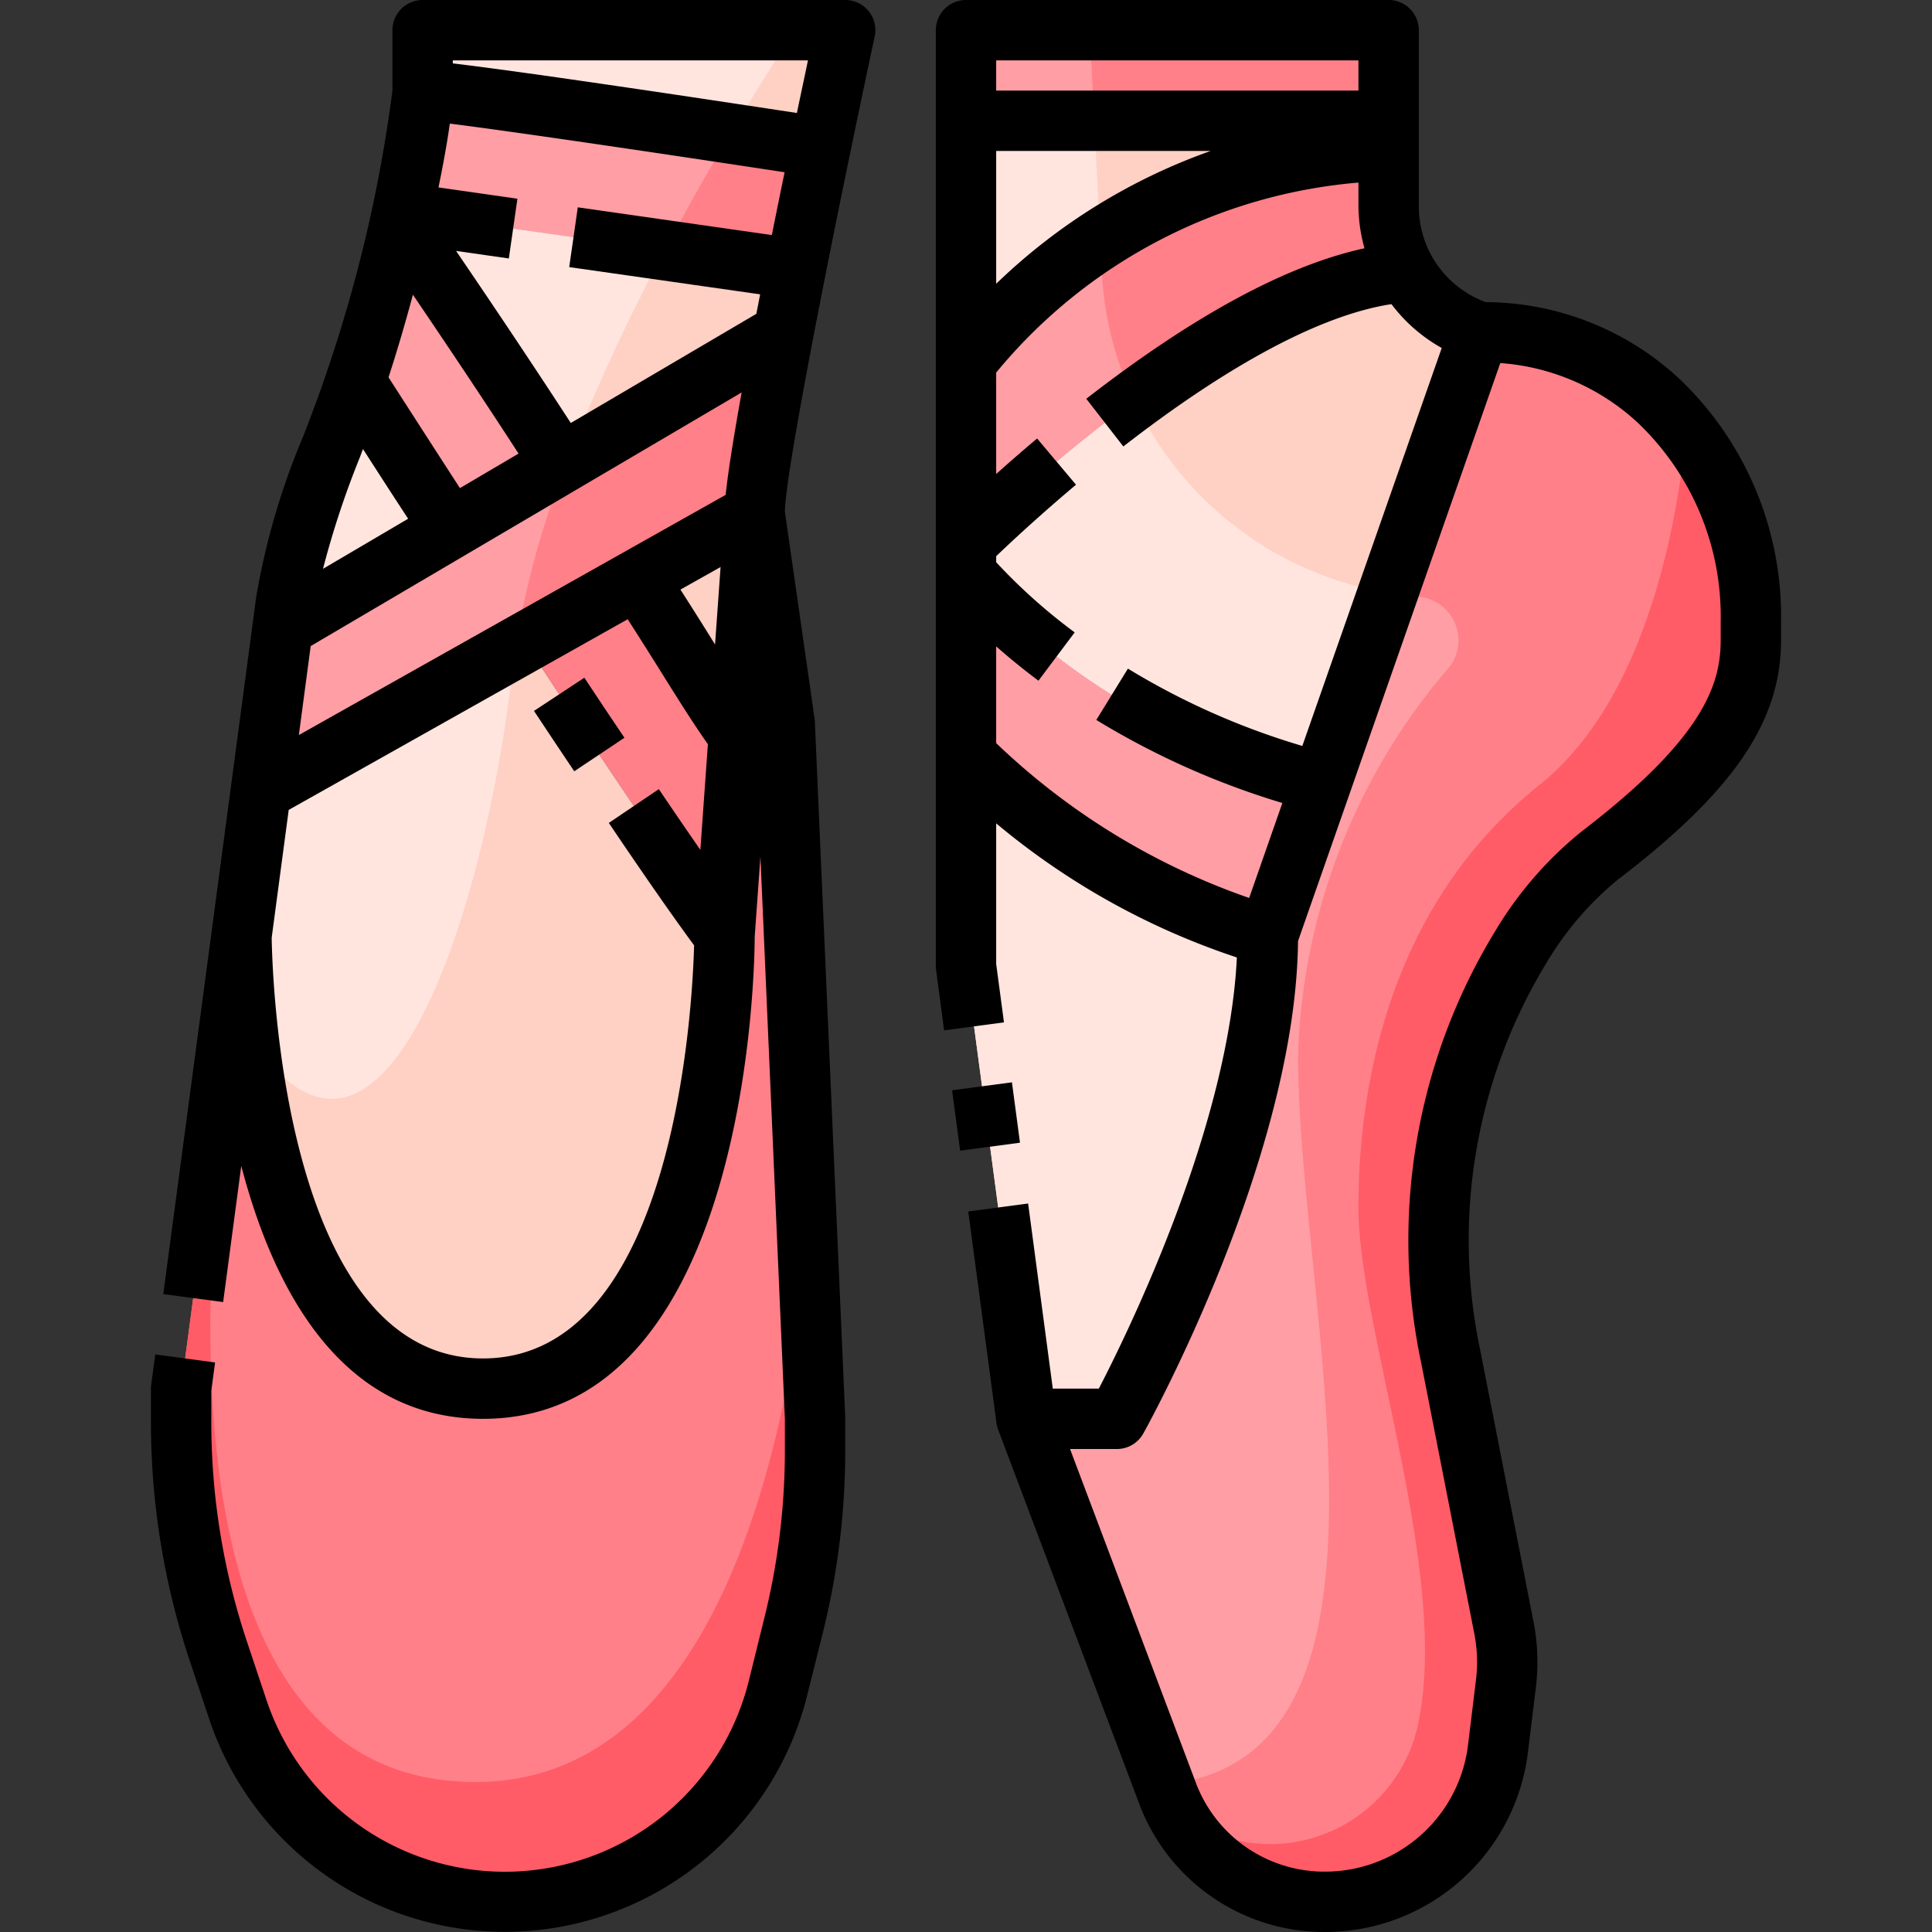 <svg height="512" viewBox="0 0 64 64" width="512" xmlns="http://www.w3.org/2000/svg"><rect x="0" y="0" width="64" height="64" fill="#333333" stroke="none"/><g id="_17-ballet_shoes" data-name="17-ballet shoes"><path d="m43.77 25.94 5.23-14.94a8.5 8.5 0 0 1 5.92 2.26 9.838 9.838 0 0 1 3.08 7.32v.62c0 2.04-1 4.07-5 7.13a11.368 11.368 0 0 0 -2.62 3.05 18.763 18.763 0 0 0 -2.32 13.58l1.76 8.96a6.106 6.106 0 0 1 .07 1.86c-.07.55-.17 1.31-.26 2.12a5.763 5.763 0 0 1 -5.69 5.1h-.12a5.5 5.5 0 0 1 -5.16-3.65l-4.66-12.35h3s5-9 5-16z" fill="#ff8088"/><path d="m49 11-5.23 14.94a23.4 23.4 0 0 1 -11.77-6.94v-1s8.6-8.6 14.59-8.98a4.36 4.36 0 0 0 2.41 1.98z" fill="#ffd0c4"/><path d="m46 6.84a4.29 4.29 0 0 0 .59 2.18c-5.99.38-14.59 8.98-14.59 8.98v-6s5-7 14-7z" fill="#ff8088"/><path d="m46 4v1c-9 0-14 7-14 7v-8z" fill="#ffd0c4"/><path d="m32 1h14v3h-14z" fill="#ff8088"/><path d="m43.77 25.94-1.77 5.06a24.279 24.279 0 0 1 -10-5.94v-6.06a23.4 23.4 0 0 0 11.77 6.94z" fill="#ff8088"/><path d="m42 31c0 7-5 16-5 16h-3l-2-15v-6.94a24.279 24.279 0 0 0 10 5.94z" fill="#ffd0c4"/><path d="m14 1h14s-.35 1.64-.81 3.88c-2.86-.44-12.34-1.88-13.19-1.88z" fill="#ffd0c4"/><path d="m24.47 24.37.53-7.37 1 7 1 23v1.05a23.849 23.849 0 0 1 -.72 5.82l-.51 2.07a9.33 9.33 0 0 1 -17.9.68l-.64-1.93a24.114 24.114 0 0 1 -1.23-7.58v-1.11l2-15s0 15 8 15 8-15 8-15z" fill="#ff8088"/><path d="m27.19 4.88c-.26 1.22-.54 2.62-.82 4.03l-13.05-1.86a24.765 24.765 0 0 0 .68-4.05c.85 0 10.33 1.44 13.19 1.88z" fill="#ff8088"/><path d="m13.32 7.05 13.05 1.86c-.14.71-.28 1.42-.41 2.12l-7.37 4.33c-2.16-3.35-4.59-6.9-5.35-8.01.03-.1.05-.2.08-.3z" fill="#ffd0c4"/><path d="m21.12 19.18-3.73 2.1-8.39 4.72-.33-.04.69-5.17 5.56-3.28 3.67-2.15 7.37-4.33a53.594 53.594 0 0 0 -.96 5.97z" fill="#ff8088"/><path d="m25 17-.53 7.37c-.88-1.18-2.07-3.27-3.35-5.19z" fill="#ffd0c4"/><path d="m24.47 24.37-.47 6.63c-1.4-1.87-4.12-5.93-6.61-9.72l3.73-2.1c1.28 1.92 2.47 4.01 3.35 5.19z" fill="#ff8088"/><path d="m24 31s0 15-8 15-8-15-8-15l.67-5.04.33.04 8.39-4.72c2.49 3.79 5.21 7.85 6.61 9.72z" fill="#ffd0c4"/><path d="m18.59 15.36-3.67 2.15c-1.7-2.61-2.92-4.51-2.92-4.51l-.31-.11c.02-.07.05-.14.07-.21.57-1.7 1.1-3.63 1.48-5.33.76 1.11 3.19 4.66 5.35 8.01z" fill="#ff8088"/><path d="m14.92 17.51-5.56 3.28.12-.88c.33-2.46 1.4-4.69 2.21-7.02l.31.11s1.22 1.9 2.92 4.51z" fill="#ffd0c4"/><path d="m15 59c-12-1-7-26-7-26l.042-.8c-.042-.745-.042-1.2-.042-1.2l-2 15v1.11a24.114 24.114 0 0 0 1.23 7.58l.64 1.93a9.329 9.329 0 0 0 17.9-.68l.51-2.07a23.849 23.849 0 0 0 .72-5.82v-1.05l-.25-5.761c-.658 6.593-3.05 18.486-11.75 17.761z" fill="#ff5c67"/><path d="m26.332 1h-12.332v2c.646 0 6.276.832 10.2 1.424.868-1.463 1.625-2.649 2.132-3.424z" fill="#ffe5de"/><path d="m24.2 4.424c-3.924-.592-9.554-1.424-10.2-1.424a24.765 24.765 0 0 1 -.68 4.05l8.7 1.24c.75-1.413 1.497-2.722 2.18-3.866z" fill="#ff9ea4"/><path d="m18.805 15.234a63.631 63.631 0 0 1 3.214-6.944l-8.7-1.24c-.03.1-.05.2-.08.3.76 1.11 3.19 4.66 5.35 8.01z" fill="#ffe5de"/><path d="m17.074 21.458a29.46 29.46 0 0 1 1.731-6.224l-.215.126-3.67 2.15-5.56 3.28-.69 5.17.33.04z" fill="#ff9ea4"/><path d="m8.067 32.6c.007.106.015.216.024.331l.007.083c.014.176.03.361.048.553.009.09.017.177.026.269.008.076.017.154.025.232s.015.13.022.2c4.422 6.76 7.864-4 8.781-12.26.02-.178.048-.361.074-.542l-8.074 4.534-.33-.04-.67 5.04s0 .455.042 1.2c.006.1.013.213.02.327z" fill="#ffe5de"/><path d="m14.92 17.51 3.67-2.15c-2.16-3.35-4.59-6.9-5.35-8.01-.38 1.7-.91 3.63-1.48 5.33-.02.07-.05.14-.07.21l.31.11s1.22 1.9 2.92 4.51z" fill="#ff9ea4"/><path d="m12 13-.31-.11c-.81 2.33-1.88 4.56-2.21 7.02l-.12.88 5.56-3.28c-1.7-2.61-2.92-4.51-2.92-4.51z" fill="#ffe5de"/><path d="m43 35a20.61 20.61 0 0 1 4.982-12.868 1.447 1.447 0 0 0 -1.01-2.365c-.337-.026-.67-.069-1-.123l-2.2 6.3-1.772 5.056c0 7-5 16-5 16h-3l4.571 12.115c8.644-.815 4.429-15.841 4.429-24.115z" fill="#ff9ea4"/><path d="m43.77 25.94 2.2-6.3a11.355 11.355 0 0 1 -8.4-6.375 55.157 55.157 0 0 0 -5.57 4.735v1a23.4 23.4 0 0 0 11.77 6.94z" fill="#ffe5de"/><path d="m36.5 9.011-.054-1.08a18.294 18.294 0 0 0 -4.446 4.069v6a55.157 55.157 0 0 1 5.57-4.731 11.3 11.3 0 0 1 -1.07-4.258z" fill="#ff9ea4"/><path d="m36.447 7.931-.197-3.931h-4.25v8a18.294 18.294 0 0 1 4.447-4.069z" fill="#ffe5de"/><path d="m36.1 1h-4.1v3h4.25z" fill="#ff9ea4"/><path d="m43.77 25.94a23.4 23.4 0 0 1 -11.77-6.94v6.06a24.279 24.279 0 0 0 10 5.94z" fill="#ff9ea4"/><path d="m42 31a24.279 24.279 0 0 1 -10-5.94v6.94l2 15h3s5-9 5-16z" fill="#ffe5de"/><path d="m55.863 14.282c-.316 3.195-1.363 8.918-4.863 11.718-5 4-6 10-6 14s3 12 2 17a5.016 5.016 0 0 1 -8.043 3.005 5.479 5.479 0 0 0 4.863 2.995h.12a5.763 5.763 0 0 0 5.69-5.1c.09-.81.19-1.57.26-2.12a6.106 6.106 0 0 0 -.07-1.86l-1.76-8.96a18.763 18.763 0 0 1 2.32-13.58 11.368 11.368 0 0 1 2.62-3.05c4-3.06 5-5.09 5-7.13v-.62a10.082 10.082 0 0 0 -2.137-6.298z" fill="#ff5c67"/><path d="m28.777.371a1 1 0 0 0 -.777-.371h-14a1 1 0 0 0 -1 1v2a47.725 47.725 0 0 1 -2.188 9.36c-.233.7-.495 1.383-.756 2.067a23.9 23.9 0 0 0 -1.569 5.35l-1.478 11.091-1.6 12 1.983.264.6-4.511c1.078 4.124 3.323 8.379 8.008 8.379 8.771 0 9-14.912 9-15.963l.19-2.661.81 18.624v1.046a22.979 22.979 0 0 1 -.687 5.578l-.513 2.076a8.325 8.325 0 0 1 -15.973.614l-.647-1.936a22.958 22.958 0 0 1 -1.18-7.273v-1.039l.125-.933-1.982-.266-.134 1a.991.991 0 0 0 -.009.133v1.1a24.961 24.961 0 0 0 1.283 7.906l.644 1.93a10.323 10.323 0 0 0 19.808-.761l.518-2.071a24.961 24.961 0 0 0 .747-6.058v-1.089l-1.009-23.1-.991-6.909c.033-1.514 1.789-10.2 2.975-15.739a1 1 0 0 0 -.198-.838zm-2.012 1.629c-.1.481-.228 1.078-.367 1.743-3.167-.483-8.998-1.36-11.398-1.643v-.1zm-1.584 7.75c-.042.217-.084.431-.126.646l-6.147 3.616c-1.377-2.12-2.806-4.242-3.8-5.7l1.748.25.284-1.979-2.615-.374c.166-.805.295-1.529.376-2.114 2.059.257 7.073 1 11.09 1.611-.138.668-.28 1.368-.423 2.081l-6.428-.919-.284 1.98zm-1.61 11.413c-.329-.529-.676-1.08-1.031-1.632l1.33-.748-.183 2.566zm.468-4.77-14.139 7.956.392-2.947 14.276-8.402c-.259 1.439-.454 2.65-.529 3.393zm-10.361-6.63c.959 1.413 2.251 3.336 3.5 5.263l-1.942 1.143c-1.313-2.028-2.236-3.469-2.366-3.669.288-.884.56-1.814.808-2.737zm-1.753 5.376c.033-.087.063-.175.1-.262.394.61.9 1.4 1.495 2.307l-2.82 1.659a29.525 29.525 0 0 1 1.225-3.704zm4.075 29.861c-6.671 0-6.985-12.922-7-13.938l.564-4.233 11.229-6.316c.371.578.736 1.155 1.08 1.707.6.961 1.113 1.776 1.577 2.433l-.25 3.5c-.415-.6-.864-1.254-1.376-2.012l-1.656 1.12c1.214 1.8 2.152 3.142 2.825 4.055-.056 2.069-.656 13.684-6.993 13.684z"/><path d="m19.357 22.45-1.668 1.1c.448.675.895 1.348 1.333 2l1.663-1.111c-.437-.647-.885-1.316-1.328-1.989z"/><path d="m55.6 12.519a9.483 9.483 0 0 0 -6.381-2.51 3.377 3.377 0 0 1 -2.219-3.171v-5.838a1 1 0 0 0 -1-1h-14a1 1 0 0 0 -1 1v31a.976.976 0 0 0 .009.132l.266 2 1.983-.264-.258-1.934v-4.659a24.316 24.316 0 0 0 7.973 4.442c-.273 5.603-3.588 12.383-4.573 14.283h-1.525l-.817-6.132-1.983.264.934 7a1.019 1.019 0 0 0 .054.221l4.656 12.347a6.551 6.551 0 0 0 6.104 4.3h.114a6.773 6.773 0 0 0 6.681-5.982l.259-2.117a6.916 6.916 0 0 0 -.077-2.177l-1.758-8.96a17.664 17.664 0 0 1 2.18-12.856 10.481 10.481 0 0 1 2.385-2.78c3.83-2.928 5.393-5.228 5.393-7.928v-.617a10.862 10.862 0 0 0 -3.4-8.064zm-22.6-7.519h7.107a19.683 19.683 0 0 0 -7.107 4.4zm12-3v1h-12v-1zm-12 19.413c.4.351.865.735 1.4 1.136l1.2-1.6a18.8 18.8 0 0 1 -2.6-2.324v-.2c.45-.433 1.4-1.321 2.644-2.368l-1.288-1.531c-.506.425-.958.82-1.356 1.176v-3.36a17.436 17.436 0 0 1 12-6.294v.79a5.37 5.37 0 0 0 .2 1.387c-2.56.554-5.643 2.211-9.215 4.985l1.227 1.58c3.543-2.752 6.585-4.363 8.881-4.715a5.361 5.361 0 0 0 1.666 1.453l-4.618 13.182a24.314 24.314 0 0 1 -5.777-2.561l-1.047 1.7a26.337 26.337 0 0 0 6.163 2.751l-1.1 3.146a22.979 22.979 0 0 1 -8.38-5.129zm24-.213c0 1.465-.559 3.246-4.607 6.343a12.447 12.447 0 0 0 -2.865 3.306 19.652 19.652 0 0 0 -2.449 14.3l1.758 8.96a4.922 4.922 0 0 1 .055 1.551l-.258 2.115a4.773 4.773 0 0 1 -4.697 4.225h-.114a4.548 4.548 0 0 1 -4.23-3l-4.147-11h1.554a1 1 0 0 0 .874-.515c.208-.373 5.048-9.166 5.125-16.312l6.7-19.146a7.486 7.486 0 0 1 4.551 1.973 8.855 8.855 0 0 1 2.75 6.579z"/><path d="m31.667 35.991h2v2.018h-2z" transform="matrix(.991 -.132 .132 .991 -4.593 4.63)"/></g></svg>